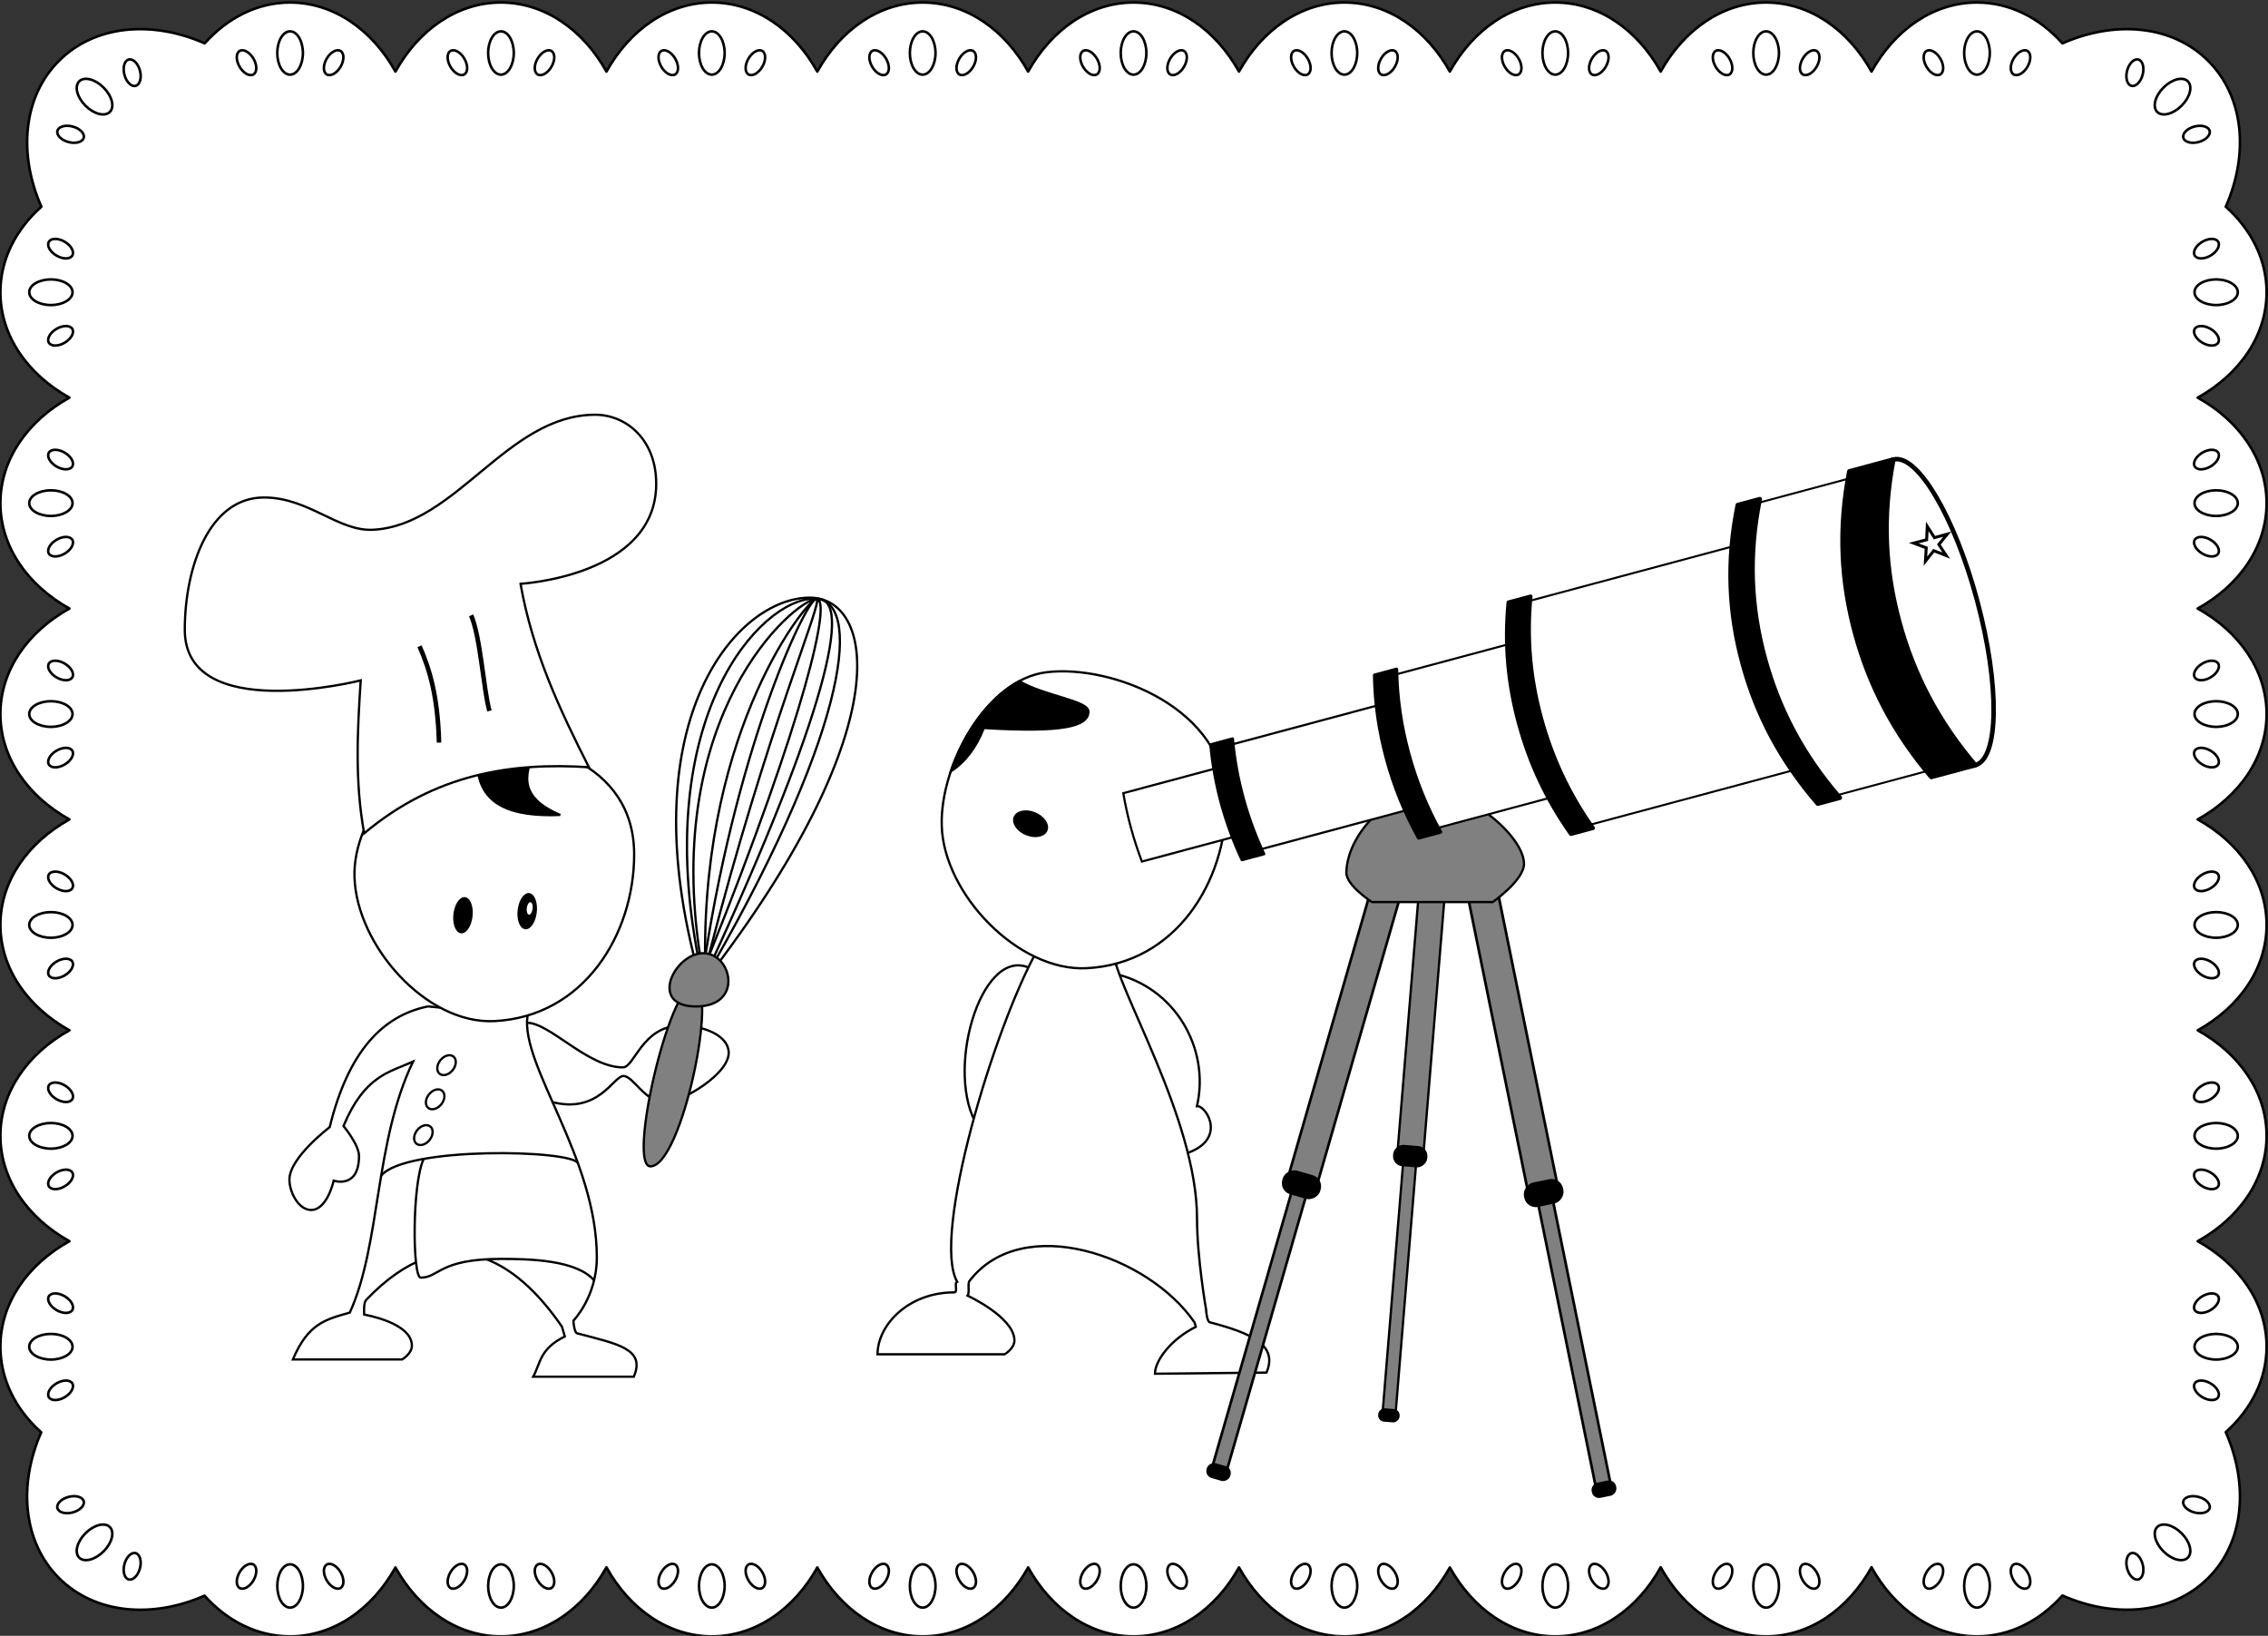 <?xml version="1.0" encoding="UTF-8" standalone="no"?>
<!-- Created with Inkscape (http://www.inkscape.org/) -->

<svg
   xmlns:dc="http://purl.org/dc/elements/1.1/"
   xmlns:cc="http://creativecommons.org/ns#"
   xmlns:rdf="http://www.w3.org/1999/02/22-rdf-syntax-ns#"
   xmlns:svg="http://www.w3.org/2000/svg"
   xmlns="http://www.w3.org/2000/svg"
   xmlns:xlink="http://www.w3.org/1999/xlink"
   xmlns:sodipodi="http://sodipodi.sourceforge.net/DTD/sodipodi-0.dtd"
   xmlns:inkscape="http://www.inkscape.org/namespaces/inkscape"
   width="498.15"
   height="359.229"
   id="svg2"
   version="1.1"
   inkscape:version="0.48.4 r9939"
   sodipodi:docname="couverture.svg">
  <rect width="100%" height="100%" fill="#333333" stroke="none"/>
  <defs
     id="defs4" />
  <sodipodi:namedview
     id="base"
     pagecolor="#ffffff"
     bordercolor="#666666"
     borderopacity="1.0"
     inkscape:pageopacity="0.0"
     inkscape:pageshadow="2"
     inkscape:zoom="0.9899495"
     inkscape:cx="189.54717"
     inkscape:cy="49.145676"
     inkscape:document-units="px"
     inkscape:current-layer="layer1"
     showgrid="false"
     inkscape:window-width="1615"
     inkscape:window-height="1026"
     inkscape:window-x="65"
     inkscape:window-y="24"
     inkscape:window-maximized="1"
     inkscape:object-paths="true"
     inkscape:object-nodes="true"
     inkscape:snap-global="true"
     inkscape:snap-midpoints="true"
     inkscape:snap-smooth-nodes="true"
     fit-margin-top="0"
     fit-margin-left="0"
     fit-margin-right="0"
     fit-margin-bottom="0" />
  <g
     inkscape:label="Calque 1"
     inkscape:groupmode="layer"
     id="layer1"
     transform="translate(-74.819,-156.698)">
    <g
       id="g16290"
       transform="matrix(1.121,0,0,1.121,654.67,-649.903)">
      <path
         id="rect15495"
         d="m -460.438,720.031 c -6.427,0 -12.272,3.039 -16.719,8 -10.312,-4.551 -21.518,-3.607 -28.562,3.438 -7.045,7.045 -7.988,18.251 -3.438,28.562 -4.981,4.45 -8.031,10.309 -8.031,16.75 0,8.558 5.363,16.112 13.531,20.656 -8.174,4.543 -13.531,12.095 -13.531,20.656 0,8.558 5.363,16.112 13.531,20.656 -8.174,4.543 -13.531,12.095 -13.531,20.656 0,8.558 5.363,16.112 13.531,20.656 -8.174,4.543 -13.531,12.095 -13.531,20.656 0,8.558 5.363,16.112 13.531,20.656 -8.174,4.543 -13.531,12.095 -13.531,20.656 0,8.558 5.363,16.112 13.531,20.656 -8.174,4.543 -13.531,12.095 -13.531,20.656 0,6.435 3.028,12.333 8,16.781 -4.534,10.303 -3.569,21.494 3.469,28.531 7.036,7.037 18.23,8.001 28.531,3.469 4.448,4.969 10.318,7.969 16.75,7.969 8.552,0 16.111,-5.341 20.656,-13.5 4.544,8.164 12.101,13.5 20.656,13.5 8.565,0 16.145,-5.352 20.688,-13.531 4.543,8.172 12.096,13.531 20.656,13.531 8.555,0 16.112,-5.336 20.656,-13.5 4.545,8.159 12.104,13.5 20.656,13.5 8.555,0 16.112,-5.336 20.656,-13.5 4.545,8.159 12.104,13.5 20.656,13.5 8.555,0 16.112,-5.336 20.656,-13.5 4.545,8.159 12.104,13.5 20.656,13.5 8.555,0 16.112,-5.336 20.656,-13.5 4.545,8.159 12.104,13.5 20.656,13.5 8.563,0 16.113,-5.354 20.656,-13.531 4.543,8.177 12.093,13.531 20.656,13.531 8.563,0 16.113,-5.354 20.656,-13.531 4.543,8.177 12.093,13.531 20.656,13.531 6.44,0 12.3,-3.021 16.75,-8 10.31,4.547 21.519,3.606 28.562,-3.438 7.043,-7.043 7.985,-18.253 3.438,-28.562 4.963,-4.447 8,-10.322 8,-16.75 0,-8.555 -5.336,-16.112 -13.5,-20.656 8.159,-4.545 13.5,-12.104 13.5,-20.656 0,-8.555 -5.336,-16.112 -13.5,-20.656 8.159,-4.545 13.5,-12.104 13.5,-20.656 0,-8.555 -5.336,-16.112 -13.5,-20.656 8.159,-4.545 13.5,-12.104 13.5,-20.656 0,-8.555 -5.336,-16.112 -13.5,-20.656 8.159,-4.545 13.5,-12.104 13.5,-20.656 0,-8.555 -5.336,-16.112 -13.5,-20.656 8.159,-4.545 13.5,-12.104 13.5,-20.656 0,-6.433 -3.03,-12.302 -8,-16.75 4.545,-10.308 3.605,-21.52 -3.438,-28.562 -7.043,-7.043 -18.253,-7.985 -28.562,-3.438 -4.448,-4.97 -10.317,-8 -16.75,-8 -8.561,0 -16.113,5.358 -20.656,13.531 -4.543,-8.174 -12.095,-13.531 -20.656,-13.531 -8.561,0 -16.113,5.358 -20.656,13.531 -4.543,-8.174 -12.095,-13.531 -20.656,-13.531 -8.558,0 -16.112,5.363 -20.656,13.531 -4.543,-8.174 -12.095,-13.531 -20.656,-13.531 -8.558,0 -16.112,5.363 -20.656,13.531 -4.543,-8.174 -12.095,-13.531 -20.656,-13.531 -8.558,0 -16.112,5.363 -20.656,13.531 -4.543,-8.174 -12.095,-13.531 -20.656,-13.531 -8.558,0 -16.112,5.363 -20.656,13.531 -4.543,-8.174 -12.095,-13.531 -20.656,-13.531 -8.558,0 -16.112,5.363 -20.656,13.531 -4.543,-8.176 -12.125,-13.531 -20.688,-13.531 -8.561,0 -16.113,5.358 -20.656,13.531 -4.544,-8.168 -12.099,-13.531 -20.656,-13.531 z"
         style="fill:#ffffff;stroke:#000000;stroke-width:0.5;stroke-linejoin:round;stroke-miterlimit:4;stroke-dasharray:none"
         inkscape:connector-curvature="0" />
      <path
         d="m -93.364,1023.452 c -1.656,-1.656 -2.203,-3.794 -1.222,-4.775 0.981,-0.981 3.119,-0.434 4.775,1.222 1.656,1.656 2.203,3.794 1.222,4.776 -0.981,0.981 -3.119,0.434 -4.775,-1.222 z m -7.121,3.326 c -0.378,-1.422 -0.003,-2.759 0.836,-2.986 0.839,-0.227 1.826,0.742 2.204,2.164 0.378,1.422 0.003,2.759 -0.836,2.986 -0.839,0.227 -1.826,-0.742 -2.204,-2.164 z m 14,-14 c -1.422,-0.378 -2.759,0 -2.986,0.836 -0.227,0.84 0.742,1.826 2.164,2.204 1.422,0.378 2.759,0 2.986,-0.836 0.227,-0.84 -0.742,-1.826 -2.164,-2.204 z m -414.034,7.121 c 1.656,-1.656 3.794,-2.203 4.775,-1.222 0.981,0.981 0.434,3.119 -1.222,4.776 -1.656,1.656 -3.794,2.203 -4.776,1.222 -0.981,-0.981 -0.434,-3.119 1.222,-4.776 z m -3.326,-7.121 c 1.422,-0.378 2.759,0 2.986,0.836 0.227,0.84 -0.742,1.826 -2.164,2.204 -1.422,0.378 -2.759,0 -2.986,-0.836 -0.227,-0.84 0.742,-1.826 2.164,-2.204 z m 14,14 c 0.378,-1.422 0.003,-2.759 -0.836,-2.986 -0.84,-0.227 -1.826,0.742 -2.204,2.164 -0.378,1.422 -0.003,2.759 0.836,2.986 0.84,0.227 1.826,-0.742 2.204,-2.164 z m -17.445,-45.932 c 2.342,0 4.241,1.125 4.241,2.513 -10e-6,1.388 -1.899,2.513 -4.241,2.513 -2.342,-10e-6 -4.241,-1.125 -4.241,-2.513 0,-1.388 1.899,-2.513 4.241,-2.513 z m 2.683,-7.387 c 1.273,0.739 1.953,1.949 1.52,2.703 -0.433,0.754 -1.816,0.767 -3.089,0.028 -1.273,-0.739 -1.953,-1.949 -1.52,-2.703 0.433,-0.754 1.816,-0.767 3.089,-0.028 z m 0,19.799 c 1.273,-0.739 1.953,-1.949 1.52,-2.703 -0.433,-0.754 -1.816,-0.767 -3.089,-0.028 -1.273,0.739 -1.953,1.949 -1.52,2.703 0.433,0.754 1.816,0.767 3.089,0.028 z m -2.683,-53.727 c 2.342,0 4.241,1.125 4.241,2.513 -10e-6,1.388 -1.899,2.513 -4.241,2.513 -2.342,-10e-6 -4.241,-1.125 -4.241,-2.513 0,-1.388 1.899,-2.513 4.241,-2.513 z m 2.683,-7.387 c 1.273,0.739 1.953,1.949 1.52,2.703 -0.433,0.754 -1.816,0.767 -3.089,0.028 -1.273,-0.739 -1.953,-1.949 -1.52,-2.703 0.433,-0.754 1.816,-0.767 3.089,-0.028 z m 0,19.799 c 1.273,-0.739 1.953,-1.949 1.52,-2.703 -0.433,-0.754 -1.816,-0.767 -3.089,-0.028 -1.273,0.739 -1.953,1.949 -1.52,2.703 0.433,0.754 1.816,0.767 3.089,0.028 z m -2.683,-53.727 c 2.342,0 4.241,1.125 4.241,2.513 -10e-6,1.388 -1.899,2.513 -4.241,2.513 -2.342,-10e-6 -4.241,-1.125 -4.241,-2.513 0,-1.388 1.899,-2.513 4.241,-2.513 z m 2.683,-7.387 c 1.273,0.739 1.953,1.949 1.52,2.703 -0.433,0.754 -1.816,0.767 -3.089,0.028 -1.273,-0.739 -1.953,-1.949 -1.52,-2.703 0.433,-0.754 1.816,-0.767 3.089,-0.028 z m 0,19.799 c 1.273,-0.739 1.953,-1.949 1.52,-2.703 -0.433,-0.754 -1.816,-0.767 -3.089,-0.028 -1.273,0.739 -1.953,1.949 -1.52,2.703 0.433,0.754 1.816,0.767 3.089,0.028 z m -2.683,-53.727 c 2.342,0 4.241,1.125 4.241,2.513 -10e-6,1.388 -1.899,2.513 -4.241,2.513 -2.342,-1e-5 -4.241,-1.125 -4.241,-2.513 0,-1.388 1.899,-2.513 4.241,-2.513 z m 2.683,-7.387 c 1.273,0.739 1.953,1.949 1.52,2.703 -0.433,0.754 -1.816,0.767 -3.089,0.028 -1.273,-0.739 -1.953,-1.949 -1.52,-2.703 0.433,-0.754 1.816,-0.767 3.089,-0.028 z m 0,19.799 c 1.273,-0.739 1.953,-1.949 1.52,-2.703 -0.433,-0.754 -1.816,-0.767 -3.089,-0.028 -1.273,0.739 -1.953,1.949 -1.52,2.703 0.433,0.754 1.816,0.767 3.089,0.028 z m -2.683,-53.727 c 2.342,0 4.241,1.125 4.241,2.513 -10e-6,1.388 -1.899,2.513 -4.241,2.513 -2.342,-10e-6 -4.241,-1.125 -4.241,-2.513 0,-1.388 1.899,-2.513 4.241,-2.513 z m 2.683,-7.387 c 1.273,0.739 1.953,1.949 1.52,2.703 -0.433,0.754 -1.816,0.767 -3.089,0.028 -1.273,-0.739 -1.953,-1.949 -1.52,-2.703 0.433,-0.754 1.816,-0.767 3.089,-0.028 z m 0,19.799 c 1.273,-0.739 1.953,-1.949 1.52,-2.703 -0.433,-0.754 -1.816,-0.767 -3.089,-0.028 -1.273,0.739 -1.953,1.949 -1.52,2.703 0.433,0.754 1.816,0.767 3.089,0.028 z m -2.683,-53.727 c 2.342,0 4.241,1.125 4.241,2.513 -10e-6,1.388 -1.899,2.513 -4.241,2.513 -2.342,-1e-5 -4.241,-1.125 -4.241,-2.513 0,-1.388 1.899,-2.513 4.241,-2.513 z m 2.683,-7.387 c 1.273,0.739 1.953,1.949 1.52,2.703 -0.433,0.754 -1.816,0.767 -3.089,0.028 -1.273,-0.739 -1.953,-1.949 -1.52,-2.703 0.433,-0.754 1.816,-0.767 3.089,-0.028 z m 0,19.799 c 1.273,-0.739 1.953,-1.949 1.52,-2.703 -0.433,-0.754 -1.816,-0.767 -3.089,-0.028 -1.273,0.739 -1.953,1.949 -1.52,2.703 0.433,0.754 1.816,0.767 3.089,0.028 z m 421.567,-7.387 c -2.342,0 -4.241,-1.125 -4.241,-2.513 1e-5,-1.388 1.899,-2.513 4.241,-2.513 2.342,10e-6 4.241,1.125 4.241,2.513 0,1.388 -1.899,2.513 -4.241,2.513 z m -2.683,7.387 c -1.273,-0.739 -1.953,-1.949 -1.52,-2.703 0.433,-0.754 1.816,-0.767 3.089,-0.028 1.273,0.739 1.953,1.949 1.52,2.703 -0.433,0.754 -1.816,0.767 -3.089,0.028 z m 0,-19.799 c -1.273,0.739 -1.953,1.949 -1.52,2.703 0.433,0.754 1.816,0.767 3.089,0.028 1.273,-0.739 1.953,-1.949 1.52,-2.703 -0.433,-0.754 -1.816,-0.767 -3.089,-0.028 z m -41.668,-36.965 c 0,2.342 -1.125,4.241 -2.513,4.241 -1.388,-10e-6 -2.513,-1.899 -2.513,-4.241 1e-5,-2.342 1.125,-4.241 2.513,-4.241 1.388,0 2.513,1.899 2.513,4.241 z m 7.387,2.683 c -0.739,1.273 -1.949,1.953 -2.703,1.52 -0.754,-0.433 -0.767,-1.816 -0.028,-3.089 0.739,-1.273 1.949,-1.953 2.703,-1.52 0.754,0.433 0.767,1.816 0.028,3.089 z m -19.799,0 c 0.739,1.273 1.949,1.953 2.703,1.52 0.754,-0.433 0.767,-1.816 0.028,-3.089 -0.739,-1.273 -1.949,-1.953 -2.703,-1.52 -0.754,0.433 -0.767,1.816 -0.028,3.089 z m 56.764,88.009 c -2.342,0 -4.241,-1.125 -4.241,-2.513 1e-5,-1.388 1.899,-2.513 4.241,-2.513 2.342,10e-6 4.241,1.125 4.241,2.513 0,1.388 -1.899,2.513 -4.241,2.513 z m -2.683,7.387 c -1.273,-0.739 -1.953,-1.949 -1.52,-2.703 0.433,-0.754 1.816,-0.767 3.089,-0.028 1.273,0.739 1.953,1.949 1.52,2.703 -0.433,0.754 -1.816,0.767 -3.089,0.028 z m 0,-19.799 c -1.273,0.739 -1.953,1.949 -1.52,2.703 0.433,0.754 1.816,0.767 3.089,0.028 1.273,-0.739 1.953,-1.949 1.52,-2.703 -0.433,-0.754 -1.816,-0.767 -3.089,-0.028 z m 2.683,53.727 c -2.342,0 -4.241,-1.125 -4.241,-2.513 1e-5,-1.388 1.899,-2.513 4.241,-2.513 2.342,1e-5 4.241,1.125 4.241,2.513 0,1.388 -1.899,2.513 -4.241,2.513 z m -2.683,7.387 c -1.273,-0.739 -1.953,-1.949 -1.52,-2.703 0.433,-0.754 1.816,-0.767 3.089,-0.028 1.273,0.739 1.953,1.949 1.52,2.703 -0.433,0.754 -1.816,0.767 -3.089,0.028 z m 0,-19.799 c -1.273,0.739 -1.953,1.949 -1.52,2.703 0.433,0.754 1.816,0.767 3.089,0.028 1.273,-0.739 1.953,-1.949 1.52,-2.703 -0.433,-0.754 -1.816,-0.767 -3.089,-0.028 z m 2.683,53.727 c -2.342,0 -4.241,-1.125 -4.241,-2.513 1e-5,-1.388 1.899,-2.513 4.241,-2.513 2.342,1e-5 4.241,1.125 4.241,2.513 0,1.388 -1.899,2.513 -4.241,2.513 z m -2.683,7.387 c -1.273,-0.739 -1.953,-1.949 -1.52,-2.703 0.433,-0.754 1.816,-0.767 3.089,-0.028 1.273,0.739 1.953,1.949 1.52,2.703 -0.433,0.754 -1.816,0.767 -3.089,0.028 z m 0,-19.799 c -1.273,0.739 -1.953,1.949 -1.52,2.703 0.433,0.754 1.816,0.767 3.089,0.028 1.273,-0.739 1.953,-1.949 1.52,-2.703 -0.433,-0.754 -1.816,-0.767 -3.089,-0.028 z m 2.683,53.727 c -2.342,0 -4.241,-1.125 -4.241,-2.513 1e-5,-1.388 1.899,-2.513 4.241,-2.513 2.342,1e-5 4.241,1.125 4.241,2.513 0,1.388 -1.899,2.513 -4.241,2.513 z m -2.683,7.387 c -1.273,-0.739 -1.953,-1.949 -1.52,-2.703 0.433,-0.754 1.816,-0.767 3.089,-0.028 1.273,0.739 1.953,1.949 1.52,2.703 -0.433,0.754 -1.816,0.767 -3.089,0.028 z m 0,-19.799 c -1.273,0.739 -1.953,1.949 -1.52,2.703 0.433,0.754 1.816,0.767 3.089,0.028 1.273,-0.739 1.953,-1.949 1.52,-2.703 -0.433,-0.754 -1.816,-0.767 -3.089,-0.028 z m 2.683,53.727 c -2.342,0 -4.241,-1.125 -4.241,-2.513 1e-5,-1.388 1.899,-2.513 4.241,-2.513 2.342,10e-6 4.241,1.125 4.241,2.513 0,1.388 -1.899,2.513 -4.241,2.513 z m -2.683,7.387 c -1.273,-0.739 -1.953,-1.949 -1.52,-2.703 0.433,-0.754 1.816,-0.767 3.089,-0.028 1.273,0.739 1.953,1.949 1.52,2.703 -0.433,0.754 -1.816,0.767 -3.089,0.028 z m 0,-19.799 c -1.273,0.739 -1.953,1.949 -1.52,2.703 0.433,0.754 1.816,0.767 3.089,0.028 1.273,-0.739 1.953,-1.949 1.52,-2.703 -0.433,-0.754 -1.816,-0.767 -3.089,-0.028 z m -46.693,56.764 c 0,-2.342 1.125,-4.241 2.513,-4.241 1.388,0 2.513,1.899 2.513,4.241 -1e-5,2.342 -1.125,4.241 -2.513,4.241 -1.388,0 -2.513,-1.899 -2.513,-4.241 z m -7.387,-2.683 c 0.739,-1.273 1.949,-1.954 2.703,-1.52 0.754,0.433 0.767,1.816 0.028,3.089 -0.739,1.273 -1.949,1.953 -2.703,1.52 -0.754,-0.433 -0.767,-1.816 -0.028,-3.089 z m 19.799,0 c -0.739,-1.273 -1.949,-1.954 -2.703,-1.52 -0.754,0.433 -0.767,1.816 -0.028,3.089 0.739,1.273 1.949,1.953 2.703,1.52 0.754,-0.433 0.767,-1.816 0.028,-3.089 z m -53.727,2.683 c 0,-2.342 1.125,-4.241 2.513,-4.241 1.388,0 2.513,1.899 2.513,4.241 -1e-5,2.342 -1.125,4.241 -2.513,4.241 -1.388,0 -2.513,-1.899 -2.513,-4.241 z m -7.387,-2.683 c 0.739,-1.273 1.949,-1.954 2.703,-1.52 0.754,0.433 0.767,1.816 0.028,3.089 -0.739,1.273 -1.949,1.953 -2.703,1.52 -0.754,-0.433 -0.767,-1.816 -0.028,-3.089 z m 19.799,0 c -0.739,-1.273 -1.949,-1.954 -2.703,-1.52 -0.754,0.433 -0.767,1.816 -0.028,3.089 0.739,1.273 1.949,1.953 2.703,1.52 0.754,-0.433 0.767,-1.816 0.028,-3.089 z m -53.727,2.683 c 0,-2.342 1.125,-4.241 2.513,-4.241 1.388,0 2.513,1.899 2.513,4.241 -1e-5,2.342 -1.125,4.241 -2.513,4.241 -1.388,0 -2.513,-1.899 -2.513,-4.241 z m -7.387,-2.683 c 0.739,-1.273 1.949,-1.954 2.703,-1.52 0.754,0.433 0.767,1.816 0.028,3.089 -0.739,1.273 -1.949,1.953 -2.703,1.52 -0.754,-0.433 -0.767,-1.816 -0.028,-3.089 z m 19.799,0 c -0.739,-1.273 -1.949,-1.954 -2.703,-1.52 -0.754,0.433 -0.767,1.816 -0.028,3.089 0.739,1.273 1.949,1.953 2.703,1.52 0.754,-0.433 0.767,-1.816 0.028,-3.089 z m -53.727,2.683 c 0,-2.342 1.125,-4.241 2.513,-4.241 1.388,0 2.513,1.899 2.513,4.241 -1e-5,2.342 -1.125,4.241 -2.513,4.241 -1.388,0 -2.513,-1.899 -2.513,-4.241 z m -7.387,-2.683 c 0.739,-1.273 1.949,-1.954 2.703,-1.52 0.754,0.433 0.767,1.816 0.028,3.089 -0.739,1.273 -1.949,1.953 -2.703,1.52 -0.754,-0.433 -0.767,-1.816 -0.028,-3.089 z m 19.799,0 c -0.739,-1.273 -1.949,-1.954 -2.703,-1.52 -0.754,0.433 -0.767,1.816 -0.028,3.089 0.739,1.273 1.949,1.953 2.703,1.52 0.754,-0.433 0.767,-1.816 0.028,-3.089 z m -53.727,2.683 c 0,-2.342 1.125,-4.241 2.513,-4.241 1.388,0 2.513,1.899 2.513,4.241 -10e-6,2.342 -1.125,4.241 -2.513,4.241 -1.388,0 -2.513,-1.899 -2.513,-4.241 z m -7.387,-2.683 c 0.739,-1.273 1.949,-1.954 2.703,-1.52 0.754,0.433 0.767,1.816 0.028,3.089 -0.739,1.273 -1.949,1.953 -2.703,1.52 -0.754,-0.433 -0.767,-1.816 -0.028,-3.089 z m 19.799,0 c -0.739,-1.273 -1.949,-1.954 -2.703,-1.52 -0.754,0.433 -0.767,1.816 -0.028,3.089 0.739,1.273 1.949,1.953 2.703,1.52 0.754,-0.433 0.767,-1.816 0.028,-3.089 z m -53.727,2.683 c 0,-2.342 1.125,-4.241 2.513,-4.241 1.388,0 2.513,1.899 2.513,4.241 -10e-6,2.342 -1.125,4.241 -2.513,4.241 -1.388,0 -2.513,-1.899 -2.513,-4.241 z m -7.387,-2.683 c 0.739,-1.273 1.949,-1.954 2.703,-1.52 0.754,0.433 0.767,1.816 0.028,3.089 -0.739,1.273 -1.949,1.953 -2.703,1.52 -0.754,-0.433 -0.767,-1.816 -0.028,-3.089 z m 19.799,0 c -0.739,-1.273 -1.949,-1.954 -2.703,-1.52 -0.754,0.433 -0.767,1.816 -0.028,3.089 0.739,1.273 1.949,1.953 2.703,1.52 0.754,-0.433 0.767,-1.816 0.028,-3.089 z m -53.727,2.683 c 0,-2.342 1.125,-4.241 2.513,-4.241 1.388,0 2.513,1.899 2.513,4.241 -10e-6,2.342 -1.125,4.241 -2.513,4.241 -1.388,0 -2.513,-1.899 -2.513,-4.241 z m -7.387,-2.683 c 0.739,-1.273 1.949,-1.954 2.703,-1.52 0.754,0.433 0.767,1.816 0.028,3.089 -0.739,1.273 -1.949,1.953 -2.703,1.52 -0.754,-0.433 -0.767,-1.816 -0.028,-3.089 z m 19.799,0 c -0.739,-1.273 -1.949,-1.954 -2.703,-1.52 -0.754,0.433 -0.767,1.816 -0.028,3.089 0.739,1.273 1.949,1.953 2.703,1.52 0.754,-0.433 0.767,-1.816 0.028,-3.089 z m -53.727,2.683 c 0,-2.342 1.125,-4.241 2.513,-4.241 1.388,0 2.513,1.899 2.513,4.241 -1e-5,2.342 -1.125,4.241 -2.513,4.241 -1.388,0 -2.513,-1.899 -2.513,-4.241 z m -7.387,-2.683 c 0.739,-1.273 1.949,-1.954 2.703,-1.52 0.754,0.433 0.767,1.816 0.028,3.089 -0.739,1.273 -1.949,1.953 -2.703,1.52 -0.754,-0.433 -0.767,-1.816 -0.028,-3.089 z m 19.799,0 c -0.739,-1.273 -1.949,-1.954 -2.703,-1.52 -0.754,0.433 -0.767,1.816 -0.028,3.089 0.739,1.273 1.949,1.953 2.703,1.52 0.754,-0.433 0.767,-1.816 0.028,-3.089 z m -53.727,2.683 c 0,-2.342 1.125,-4.241 2.513,-4.241 1.388,0 2.513,1.899 2.513,4.241 -1e-5,2.342 -1.125,4.241 -2.513,4.241 -1.388,0 -2.513,-1.899 -2.513,-4.241 z m -7.387,-2.683 c 0.739,-1.273 1.949,-1.954 2.703,-1.52 0.754,0.433 0.767,1.816 0.028,3.089 -0.739,1.273 -1.949,1.953 -2.703,1.52 -0.754,-0.433 -0.767,-1.816 -0.028,-3.089 z m 19.799,0 c -0.739,-1.273 -1.949,-1.954 -2.703,-1.52 -0.754,0.433 -0.767,1.816 -0.028,3.089 0.739,1.273 1.949,1.953 2.703,1.52 0.754,-0.433 0.767,-1.816 0.028,-3.089 z m 33.928,-297.621 c 0,2.342 -1.125,4.241 -2.513,4.241 -1.388,-10e-6 -2.513,-1.899 -2.513,-4.241 1e-5,-2.342 1.125,-4.241 2.513,-4.241 1.388,0 2.513,1.899 2.513,4.241 z m 7.387,2.683 c -0.739,1.273 -1.949,1.953 -2.703,1.52 -0.754,-0.433 -0.767,-1.816 -0.028,-3.089 0.739,-1.273 1.949,-1.953 2.703,-1.52 0.754,0.433 0.767,1.816 0.028,3.089 z m -19.799,0 c 0.739,1.273 1.949,1.953 2.703,1.52 0.754,-0.433 0.767,-1.816 0.028,-3.089 -0.739,-1.273 -1.949,-1.953 -2.703,-1.52 -0.754,0.433 -0.767,1.816 -0.028,3.089 z m 53.727,-2.683 c 0,2.342 -1.125,4.241 -2.513,4.241 -1.388,-10e-6 -2.513,-1.899 -2.513,-4.241 1e-5,-2.342 1.125,-4.241 2.513,-4.241 1.388,0 2.513,1.899 2.513,4.241 z m 7.387,2.683 c -0.739,1.273 -1.949,1.953 -2.703,1.52 -0.754,-0.433 -0.767,-1.816 -0.028,-3.089 0.739,-1.273 1.949,-1.953 2.703,-1.52 0.754,0.433 0.767,1.816 0.028,3.089 z m -19.799,0 c 0.739,1.273 1.949,1.953 2.703,1.52 0.754,-0.433 0.767,-1.816 0.028,-3.089 -0.739,-1.273 -1.949,-1.953 -2.703,-1.52 -0.754,0.433 -0.767,1.816 -0.028,3.089 z m 53.727,-2.683 c 0,2.342 -1.125,4.241 -2.513,4.241 -1.388,-10e-6 -2.513,-1.899 -2.513,-4.241 10e-6,-2.342 1.125,-4.241 2.513,-4.241 1.388,0 2.513,1.899 2.513,4.241 z m 7.387,2.683 c -0.739,1.273 -1.949,1.953 -2.703,1.52 -0.754,-0.433 -0.767,-1.816 -0.028,-3.089 0.739,-1.273 1.949,-1.953 2.703,-1.52 0.754,0.433 0.767,1.816 0.028,3.089 z m -19.799,0 c 0.739,1.273 1.949,1.953 2.703,1.52 0.754,-0.433 0.767,-1.816 0.028,-3.089 -0.739,-1.273 -1.949,-1.953 -2.703,-1.52 -0.754,0.433 -0.767,1.816 -0.028,3.089 z m 53.727,-2.683 c 0,2.342 -1.125,4.241 -2.513,4.241 -1.388,-10e-6 -2.513,-1.899 -2.513,-4.241 10e-6,-2.342 1.125,-4.241 2.513,-4.241 1.388,0 2.513,1.899 2.513,4.241 z m 7.387,2.683 c -0.739,1.273 -1.949,1.953 -2.703,1.52 -0.754,-0.433 -0.767,-1.816 -0.028,-3.089 0.739,-1.273 1.949,-1.953 2.703,-1.52 0.754,0.433 0.767,1.816 0.028,3.089 z m -19.799,0 c 0.739,1.273 1.949,1.953 2.703,1.52 0.754,-0.433 0.767,-1.816 0.028,-3.089 -0.739,-1.273 -1.949,-1.953 -2.703,-1.52 -0.754,0.433 -0.767,1.816 -0.028,3.089 z m 53.727,-2.683 c 0,2.342 -1.125,4.241 -2.513,4.241 -1.388,-10e-6 -2.513,-1.899 -2.513,-4.241 10e-6,-2.342 1.125,-4.241 2.513,-4.241 1.388,0 2.513,1.899 2.513,4.241 z m 7.387,2.683 c -0.739,1.273 -1.949,1.953 -2.703,1.52 -0.754,-0.433 -0.767,-1.816 -0.028,-3.089 0.739,-1.273 1.949,-1.953 2.703,-1.52 0.754,0.433 0.767,1.816 0.028,3.089 z m -19.799,0 c 0.739,1.273 1.949,1.953 2.703,1.52 0.754,-0.433 0.767,-1.816 0.028,-3.089 -0.739,-1.273 -1.949,-1.953 -2.703,-1.52 -0.754,0.433 -0.767,1.816 -0.028,3.089 z m 53.727,-2.683 c 0,2.342 -1.125,4.241 -2.513,4.241 -1.388,-10e-6 -2.513,-1.899 -2.513,-4.241 1e-5,-2.342 1.125,-4.241 2.513,-4.241 1.388,0 2.513,1.899 2.513,4.241 z m 7.387,2.683 c -0.739,1.273 -1.949,1.953 -2.703,1.52 -0.754,-0.433 -0.767,-1.816 -0.028,-3.089 0.739,-1.273 1.949,-1.953 2.703,-1.52 0.754,0.433 0.767,1.816 0.028,3.089 z m -19.799,0 c 0.739,1.273 1.949,1.953 2.703,1.52 0.754,-0.433 0.767,-1.816 0.028,-3.089 -0.739,-1.273 -1.949,-1.953 -2.703,-1.52 -0.754,0.433 -0.767,1.816 -0.028,3.089 z m 53.727,-2.683 c 0,2.342 -1.125,4.241 -2.513,4.241 -1.388,-10e-6 -2.513,-1.899 -2.513,-4.241 1e-5,-2.342 1.125,-4.241 2.513,-4.241 1.388,0 2.513,1.899 2.513,4.241 z m 7.387,2.683 c -0.739,1.273 -1.949,1.953 -2.703,1.52 -0.754,-0.433 -0.767,-1.816 -0.028,-3.089 0.739,-1.273 1.949,-1.953 2.703,-1.52 0.754,0.433 0.767,1.816 0.028,3.089 z m -19.799,0 c 0.739,1.273 1.949,1.953 2.703,1.52 0.754,-0.433 0.767,-1.816 0.028,-3.089 -0.739,-1.273 -1.949,-1.953 -2.703,-1.52 -0.754,0.433 -0.767,1.816 -0.028,3.089 z m -276.795,-2.683 c 0,2.342 -1.125,4.241 -2.513,4.241 -1.388,-10e-6 -2.513,-1.899 -2.513,-4.241 1e-5,-2.342 1.125,-4.241 2.513,-4.241 1.388,0 2.513,1.899 2.513,4.241 z m 7.387,2.683 c -0.739,1.273 -1.949,1.953 -2.703,1.52 -0.754,-0.433 -0.767,-1.816 -0.028,-3.089 0.739,-1.273 1.949,-1.953 2.703,-1.52 0.754,0.433 0.767,1.816 0.028,3.089 z m -19.799,0 c 0.739,1.273 1.949,1.953 2.703,1.52 0.754,-0.433 0.767,-1.816 0.028,-3.089 -0.739,-1.273 -1.949,-1.953 -2.703,-1.52 -0.754,0.433 -0.767,1.816 -0.028,3.089 z m 380.515,7.641 c -1.656,1.656 -3.794,2.203 -4.775,1.222 -0.981,-0.981 -0.434,-3.119 1.222,-4.775 1.656,-1.656 3.794,-2.203 4.776,-1.222 0.981,0.981 0.434,3.119 -1.222,4.775 z m 3.326,7.121 c -1.422,0.378 -2.759,0.003 -2.986,-0.836 -0.227,-0.839 0.742,-1.826 2.164,-2.204 1.422,-0.378 2.759,-0.003 2.986,0.836 0.227,0.839 -0.742,1.826 -2.164,2.204 z m -14,-14 c -0.378,1.422 -0.003,2.759 0.836,2.986 0.84,0.227 1.826,-0.742 2.204,-2.164 0.378,-1.422 0.003,-2.759 -0.836,-2.986 -0.84,-0.227 -1.826,0.742 -2.204,2.164 z m -396.481,3.326 c 1.656,1.656 2.203,3.794 1.222,4.775 -0.981,0.981 -3.119,0.434 -4.775,-1.222 -1.656,-1.656 -2.203,-3.794 -1.222,-4.776 0.981,-0.981 3.119,-0.434 4.775,1.222 z m 7.121,-3.326 c 0.378,1.422 0.003,2.759 -0.836,2.986 -0.839,0.227 -1.826,-0.742 -2.204,-2.164 -0.378,-1.422 -0.003,-2.759 0.836,-2.986 0.839,-0.227 1.826,0.742 2.204,2.164 z m -14,14 c 1.422,0.378 2.759,0.003 2.986,-0.836 0.227,-0.84 -0.742,-1.826 -2.164,-2.204 -1.422,-0.378 -2.759,-0.003 -2.986,0.836 -0.227,0.84 0.742,1.826 2.164,2.204 z"
         style="fill:#ffffff;fill-rule:evenodd;stroke:#000000;stroke-width:0.5;stroke-miterlimit:4;stroke-dasharray:none"
         id="path15760"
         inkscape:connector-curvature="0" />
    </g>
    <rect
       style="fill:#000000;stroke:#ff0000;stroke-width:0.5;stroke-linejoin:round;stroke-miterlimit:4;stroke-dasharray:none"
       id="rect15432"
       width="602.143"
       height="415.714"
       x="-795"
       y="155.934" />
    <path
       sodipodi:nodetypes="cccc"
       inkscape:connector-curvature="0"
       id="path14874"
       d="m 335.716,409.862 -16.473,-39.42 c 13.51,2.842 21.422,16.392 18.478,29.173 1.936,-0.247 6.688,7.13 -2.005,10.247 z"
       style="fill:none;stroke:#000000;stroke-width:0.5;stroke-linecap:butt;stroke-linejoin:miter;stroke-miterlimit:4;stroke-opacity:1;stroke-dasharray:none" />
    <path
       style="fill:none;stroke:#000000;stroke-width:0.5;stroke-linecap:butt;stroke-linejoin:miter;stroke-miterlimit:4;stroke-opacity:1;stroke-dasharray:none"
       d="m 289.643,404.148 14.018,-27.589 -3.08,-7.455 c -10.537,-4.128 -18.404,23.458 -10.937,35.045 z"
       id="path14872"
       inkscape:connector-curvature="0"
       sodipodi:nodetypes="cccc" />
    <path
       style="fill:none;stroke:#000000;stroke-width:0.5;stroke-linecap:butt;stroke-linejoin:miter;stroke-miterlimit:4;stroke-opacity:1;stroke-dasharray:none"
       d="m 227.663,368.363 c -14.043,-53.977 9.119,-80.421 24.997,-80.421 13.948,0 19.77,27.549 -20.83,81.305 z"
       id="path3817"
       inkscape:connector-curvature="0"
       sodipodi:nodetypes="cscc" />
    <path
       sodipodi:nodetypes="cscc"
       inkscape:connector-curvature="0"
       id="path3819"
       d="m 228.301,367.65 c -10.502,-53.353 13.512,-79.492 25.385,-79.492 10.431,0 8.092,27.231 -22.269,80.365 z"
       style="fill:none;stroke:#000000;stroke-width:0.5;stroke-linecap:butt;stroke-linejoin:miter;stroke-miterlimit:4;stroke-opacity:1;stroke-dasharray:none" />
    <path
       style="fill:none;stroke:#000000;stroke-width:0.5;stroke-linecap:butt;stroke-linejoin:miter;stroke-miterlimit:4;stroke-opacity:1;stroke-dasharray:none"
       d="m 228.66,366.977 c -8.463,-53.382 20.485,-78.399 25.507,-78.777 8.382,-0.632 1.47,26.488 -22.996,79.652 z"
       id="path3821"
       inkscape:connector-curvature="0"
       sodipodi:nodetypes="cscc" />
    <path
       sodipodi:nodetypes="cscc"
       inkscape:connector-curvature="0"
       id="path3823"
       d="m 229.686,366.977 c -0.427,-50.792 22.583,-78.777 24.48,-78.777 3.389,0 -2.37,25.417 -23.799,78.848 z"
       style="fill:none;stroke:#000000;stroke-width:0.5;stroke-linecap:butt;stroke-linejoin:miter;stroke-miterlimit:4;stroke-opacity:1;stroke-dasharray:none" />
    <path
       style="fill:none;stroke:#000000;stroke-width:0.5;stroke-linecap:butt;stroke-linejoin:miter;stroke-miterlimit:4;stroke-opacity:1;stroke-dasharray:none"
       d="m 229.686,366.977 c 7.609,-48.828 22.647,-79.269 24.48,-78.777 1.571,0.421 -10.495,27.113 -23.799,78.848 z"
       id="path3825"
       inkscape:connector-curvature="0"
       sodipodi:nodetypes="cscc" />
    <path
       style="fill:#ffffff;stroke:#000000;stroke-width:0.5;stroke-linecap:butt;stroke-linejoin:miter;stroke-miterlimit:4;stroke-opacity:1;stroke-dasharray:none"
       d="m 190.509,381.297 c 5.06,-0.068 13.373,9.794 21.118,9.794 2.536,0 4.161,-8.762 12.254,-9.156 4.105,-0.2 10.557,1.533 10.979,5.621 0.504,4.885 -10.492,11.247 -13.873,11.247 -4.518,0 -7.038,-5.817 -9.234,-5.817 -2.201,0 -5.441,8.453 -15.784,5.682 -6.34,-1.699 -12.024,-17.282 -5.46,-17.37 z"
       id="path3043"
       inkscape:connector-curvature="0"
       sodipodi:nodetypes="ssssssss" />
    <path
       style="fill:#ffffff;stroke:#000000;stroke-width:0.5;stroke-linecap:butt;stroke-linejoin:miter;stroke-miterlimit:4;stroke-opacity:1;stroke-dasharray:none"
       d="m 168.822,377.707 c -9.844,1.988 -17.465,9.73 -21.592,26.517 0,0 -8.694,6.567 -8.839,11.364 -0.083,2.754 1.918,6.73 4.672,6.819 3.614,0.116 5.051,-6.44 5.051,-6.44 0,0 5.556,1.927 5.556,-5.43 0,-2.466 -3.409,-6.566 -3.409,-6.566 4.624,-11.045 10.011,-11.785 15.279,-14.142 -8.502,17.636 -7.064,40.152 -13.89,55.116 -5.342,1.505 -9.172,2.409 -12.501,10.291 l 23.991,0 c 0,0 2.147,-1.257 2.147,-3.03 0,-5.09 -10.48,-6.819 -10.48,-6.819 -0.032,-0.822 -0.124,-2.642 0.449,-3.242 17.807,-18.635 32.88,-8.875 42.988,5.893 l 0.631,2.147 c -5.565,2.766 -5.308,5.855 -6.945,8.839 l 22.097,0 c 2.615,-6.092 -3.453,-7.169 -12.463,-9.532 -0.468,-0.123 -0.765,-1.761 -0.802,-2.771 0,0 5.147,-5.259 5.146,-13.897 -0.001,-21.909 -16.711,-41.981 -15.242,-52.971 z"
       id="path3095"
       inkscape:connector-curvature="0"
       sodipodi:nodetypes="ccsscscccccscsccccscscc" />
    <path
       style="fill:#ffffff;stroke:#000000;stroke-width:0.5;stroke-linecap:butt;stroke-linejoin:miter;stroke-miterlimit:4;stroke-opacity:1;stroke-dasharray:none"
       d="m 152.679,349.326 c 0.463,14.978 15.748,32.345 30.714,31.607 19.668,-0.97 30.714,-19.043 30.714,-36.607 0,-20.421 -21.648,-26.204 -36.071,-24.464 -13.222,1.594 -25.769,16.153 -25.357,29.464 z"
       id="path3091"
       inkscape:connector-curvature="0"
       sodipodi:nodetypes="sssss" />
    <path
       style="fill:#000000;stroke:#000000;stroke-width:0.5;stroke-linecap:butt;stroke-linejoin:miter;stroke-miterlimit:4;stroke-opacity:1;stroke-dasharray:none"
       d="m 179.681,324.547 c 0.304,9.059 7.676,11.544 18.183,11.112 -10.215,-4.325 -7.265,-9.956 -5.233,-15.183 z"
       id="path3093"
       inkscape:connector-curvature="0"
       sodipodi:nodetypes="cccc" />
    <path
       style="fill:#ffffff;stroke:#000000;stroke-width:0.5;stroke-linecap:butt;stroke-linejoin:miter;stroke-miterlimit:4;stroke-opacity:1;stroke-dasharray:none"
       d="m 189.151,284.899 c 0,0 29.799,-1.663 29.799,-21.971 0,-9.775 -6.645,-15.152 -13.385,-15.152 -19.36,0 -30.47,24.233 -48.74,25.254 -7.742,0.433 -14.164,-7.084 -24.04,-7.084 -12.048,0 -17.377,15.338 -17.377,29.055 0,20.901 38.638,11.112 38.638,11.112 -0.712,11.035 -1.328,22.086 0.758,33.588 15.63,-13.111 32.321,-15.614 49.371,-14.521 -6.384,-12.567 -12.394,-25.368 -15.026,-40.28 z"
       id="path3070"
       inkscape:connector-curvature="0"
       sodipodi:nodetypes="cssssscccc" />
    <path
       style="fill:#808080;stroke:#000000;stroke-width:0.5;stroke-linecap:butt;stroke-linejoin:miter;stroke-miterlimit:4;stroke-opacity:1;stroke-dasharray:none"
       d="m 217.682,412.829 c -5.061,0 4.053,-39.821 9.554,-39.821 5.5,0 -2.624,39.821 -9.554,39.821 z"
       id="path3813"
       inkscape:connector-curvature="0"
       sodipodi:nodetypes="szs" />
    <path
       sodipodi:nodetypes="zzz"
       inkscape:connector-curvature="0"
       id="path3815"
       d="m 227.679,377.719 c -10.549,0 -4.697,-11.696 1.607,-11.696 6.304,0 8.942,11.696 -1.607,11.696 z"
       style="fill:#808080;stroke:#000000;stroke-width:0.5;stroke-linecap:butt;stroke-linejoin:miter;stroke-miterlimit:4;stroke-opacity:1;stroke-dasharray:none" />
    <path
       sodipodi:nodetypes="cssc"
       inkscape:connector-curvature="0"
       id="path3829"
       d="m 167.92,411.105 c -2.643,5.371 -2.516,26.159 -0.698,26.159 4.114,0 3.991,-4.111 17.64,-4.111 6.331,0 16.494,0.231 20.411,4.666"
       style="fill:#ffffff;stroke:#000000;stroke-width:0.5;stroke-linecap:butt;stroke-linejoin:miter;stroke-miterlimit:4;stroke-opacity:1;stroke-dasharray:none" />
    <path
       style="fill:none;stroke:#000000;stroke-width:0.5;stroke-linecap:butt;stroke-linejoin:miter;stroke-miterlimit:4;stroke-opacity:1;stroke-dasharray:none"
       d="m 201.763,412.162 c -1.125,-2.981 -38.107,-3.792 -43.227,2.736"
       id="path3827"
       inkscape:connector-curvature="0"
       sodipodi:nodetypes="cc" />
    <path
       transform="matrix(0.458,-0.574,0.574,0.458,-143.503,317.608)"
       d="m 173.661,406.425 c 0,1.307 -1.479,2.366 -3.304,2.366 -1.825,0 -3.304,-1.059 -3.304,-2.366 0,-1.307 1.479,-2.366 3.304,-2.366 1.825,0 3.304,1.059 3.304,2.366 z"
       sodipodi:ry="2.3660715"
       sodipodi:rx="3.3035715"
       sodipodi:cy="406.42468"
       sodipodi:cx="170.35715"
       id="path3833"
       style="fill:none;stroke:#000000;stroke-width:0.681;stroke-miterlimit:4;stroke-dasharray:none"
       sodipodi:type="arc" />
    <path
       transform="matrix(0.458,-0.574,0.574,0.458,-140.914,309.751)"
       d="m 173.661,406.425 c 0,1.307 -1.479,2.366 -3.304,2.366 -1.825,0 -3.304,-1.059 -3.304,-2.366 0,-1.307 1.479,-2.366 3.304,-2.366 1.825,0 3.304,1.059 3.304,2.366 z"
       sodipodi:ry="2.3660715"
       sodipodi:rx="3.3035715"
       sodipodi:cy="406.42468"
       sodipodi:cx="170.35715"
       id="path3835"
       style="fill:none;stroke:#000000;stroke-width:0.681;stroke-miterlimit:4;stroke-dasharray:none"
       sodipodi:type="arc" />
    <path
       sodipodi:type="arc"
       style="fill:none;stroke:#000000;stroke-width:0.681;stroke-miterlimit:4;stroke-dasharray:none"
       id="path3831"
       sodipodi:cx="170.35715"
       sodipodi:cy="406.42468"
       sodipodi:rx="3.3035715"
       sodipodi:ry="2.3660715"
       d="m 173.661,406.425 c 0,1.307 -1.479,2.366 -3.304,2.366 -1.825,0 -3.304,-1.059 -3.304,-2.366 0,-1.307 1.479,-2.366 3.304,-2.366 1.825,0 3.304,1.059 3.304,2.366 z"
       transform="matrix(0.458,-0.574,0.574,0.458,-138.414,302.251)" />
    <path
       sodipodi:type="arc"
       style="fill:#000000;stroke:#000000;stroke-width:0.597;stroke-miterlimit:4;stroke-dasharray:none"
       id="path3839"
       sodipodi:cx="170.35715"
       sodipodi:cy="406.42468"
       sodipodi:rx="3.8426108"
       sodipodi:ry="2.6075528"
       d="m 174.2,406.425 c 0,1.44 -1.72,2.608 -3.843,2.608 -2.122,0 -3.843,-1.167 -3.843,-2.608 0,-1.44 1.72,-2.608 3.843,-2.608 2.122,0 3.843,1.167 3.843,2.608 z"
       transform="matrix(0.152,-0.95,0.707,0.204,-136.727,436.611)" />
    <path
       transform="matrix(0.152,-0.95,0.707,0.204,-122.62,435.718)"
       d="m 174.2,406.425 c 0,1.44 -1.72,2.608 -3.843,2.608 -2.122,0 -3.843,-1.167 -3.843,-2.608 0,-1.44 1.72,-2.608 3.843,-2.608 2.122,0 3.843,1.167 3.843,2.608 z"
       sodipodi:ry="2.6075528"
       sodipodi:rx="3.8426108"
       sodipodi:cy="406.42468"
       sodipodi:cx="170.35715"
       id="path3837"
       style="fill:#000000;stroke:#000000;stroke-width:0.597;stroke-miterlimit:4;stroke-dasharray:none"
       sodipodi:type="arc" />
    <path
       sodipodi:type="arc"
       style="fill:#ffffff;stroke:#000000;stroke-width:1.324;stroke-miterlimit:4;stroke-dasharray:none"
       id="path3841"
       sodipodi:cx="170.35715"
       sodipodi:cy="406.42468"
       sodipodi:rx="3.8426108"
       sodipodi:ry="2.6075528"
       d="m 174.2,406.425 c 0,1.44 -1.72,2.608 -3.843,2.608 -2.122,0 -3.843,-1.167 -3.843,-2.608 0,-1.44 1.72,-2.608 3.843,-2.608 2.122,0 3.843,1.167 3.843,2.608 z"
       transform="matrix(0.068,-0.428,0.318,0.092,50.333,391.706)" />
    <path
       style="fill:none;stroke:#000000;stroke-width:1px;stroke-linecap:butt;stroke-linejoin:miter;stroke-opacity:1"
       d="m 166.964,298.612 c 2.169,4.924 4.002,10.815 4.286,21.161"
       id="path3843"
       inkscape:connector-curvature="0"
       sodipodi:nodetypes="cc" />
    <path
       sodipodi:nodetypes="cc"
       inkscape:connector-curvature="0"
       id="path3845"
       d="m 178.304,291.826 c 2.08,4.924 2.711,16.334 4.018,20.982"
       style="fill:none;stroke:#000000;stroke-width:1px;stroke-linecap:butt;stroke-linejoin:miter;stroke-opacity:1" />
    <g
       id="g14685"
       transform="matrix(0.232,1.139,-1.139,0.232,946.662,-30.086)"
       inkscape:transform-center-y="65.603109"
       inkscape:transform-center-x="-12.833936">
      <rect
         y="523.335"
         x="229.643"
         height="5.714"
         width="57.143"
         id="rect14675"
         style="fill:#808080;stroke:#000000;stroke-width:0.5;stroke-miterlimit:4;stroke-dasharray:none" />
      <rect
         style="fill:#808080;stroke:#000000;stroke-width:0.5;stroke-miterlimit:4;stroke-dasharray:none"
         id="rect14677"
         width="57.143"
         height="2.857"
         x="286.786"
         y="524.764" />
      <rect
         ry="1.957"
         rx="1.957"
         y="522.672"
         x="284.732"
         height="7.04"
         width="4.201"
         id="rect14679"
         style="fill:#000000;stroke:#000000;stroke-width:0.5;stroke-miterlimit:4;stroke-dasharray:none" />
      <rect
         style="fill:#000000;stroke:#000000;stroke-width:0.312;stroke-miterlimit:4;stroke-dasharray:none"
         id="rect14681"
         width="2.625"
         height="4.398"
         x="342.616"
         y="523.993"
         rx="1.223"
         ry="1.223" />
    </g>
    <g
       inkscape:transform-center-y="57.481645"
       transform="matrix(-0.082,0.997,-0.997,-0.082,932.698,167.759)"
       id="g14850"
       inkscape:transform-center-x="4.3250305">
      <rect
         style="fill:#808080;stroke:#000000;stroke-width:0.5;stroke-miterlimit:4;stroke-dasharray:none"
         id="rect14852"
         width="57.143"
         height="5.714"
         x="229.643"
         y="523.335" />
      <rect
         y="524.764"
         x="286.786"
         height="2.857"
         width="57.143"
         id="rect14854"
         style="fill:#808080;stroke:#000000;stroke-width:0.5;stroke-miterlimit:4;stroke-dasharray:none" />
      <rect
         style="fill:#000000;stroke:#000000;stroke-width:0.5;stroke-miterlimit:4;stroke-dasharray:none"
         id="rect14856"
         width="4.201"
         height="7.04"
         x="284.732"
         y="522.672"
         rx="1.957"
         ry="1.957" />
      <rect
         ry="1.223"
         rx="1.223"
         y="523.993"
         x="342.616"
         height="4.398"
         width="2.625"
         id="rect14858"
         style="fill:#000000;stroke:#000000;stroke-width:0.312;stroke-miterlimit:4;stroke-dasharray:none" />
    </g>
    <path
       sodipodi:nodetypes="ccsccscsccccscscc"
       inkscape:connector-curvature="0"
       id="path14870"
       d="m 302.7,365.281 c -9.682,17.302 -23.302,62.967 -17.644,72.903 -0.732,0.206 0.251,2.321 -0.673,2.321 -10.038,0 -16.804,7.15 -16.819,13.594 l 27.92,0 c 0,0 2.147,-1.257 2.147,-3.03 0,-5.09 -10.302,-9.854 -10.302,-9.854 0.537,-0.695 -0.057,-2.584 0.449,-3.242 11.62,-15.099 39.325,-5.61 49.433,9.158 l 0.253,0.947 c -5.565,2.766 -8.97,7.496 -8.965,10.291 l 24.496,-0.253 c 2.615,-6.092 -3.453,-8.684 -12.463,-11.047 -0.468,-0.123 -0.765,-1.761 -0.802,-2.771 0,0 -1.996,-11.422 -1.996,-20.06 -10e-4,-21.909 -17.871,-50.731 -18.456,-58.774 z"
       style="fill:#ffffff;stroke:#000000;stroke-width:0.5;stroke-linecap:butt;stroke-linejoin:miter;stroke-miterlimit:4;stroke-opacity:1;stroke-dasharray:none" />
    <g
       id="g14860"
       transform="matrix(-0.319,1.105,-1.105,-0.319,1033.621,267.773)"
       inkscape:transform-center-y="63.564729"
       inkscape:transform-center-x="17.879815">
      <rect
         y="523.335"
         x="229.643"
         height="5.714"
         width="57.143"
         id="rect14862"
         style="fill:#808080;stroke:#000000;stroke-width:0.5;stroke-miterlimit:4;stroke-dasharray:none" />
      <rect
         style="fill:#808080;stroke:#000000;stroke-width:0.5;stroke-miterlimit:4;stroke-dasharray:none"
         id="rect14864"
         width="57.143"
         height="2.857"
         x="286.786"
         y="524.764" />
      <rect
         ry="1.957"
         rx="1.957"
         y="522.672"
         x="284.732"
         height="7.04"
         width="4.201"
         id="rect14866"
         style="fill:#000000;stroke:#000000;stroke-width:0.5;stroke-miterlimit:4;stroke-dasharray:none" />
      <rect
         style="fill:#000000;stroke:#000000;stroke-width:0.312;stroke-miterlimit:4;stroke-dasharray:none"
         id="rect14868"
         width="2.625"
         height="4.398"
         x="342.616"
         y="523.993"
         rx="1.223"
         ry="1.223" />
    </g>
    <path
       style="fill:#808080;stroke:#000000;stroke-width:0.5;stroke-linecap:butt;stroke-linejoin:miter;stroke-miterlimit:4;stroke-opacity:1;stroke-dasharray:none"
       d="m 402.679,354.79 c 0,0 6.875,-4.776 6.875,-8.393 0,-6.176 -12.794,-16.838 -21.786,-16.071 -8.263,0.705 -17.012,9.656 -17.232,17.946 -0.076,2.869 5.625,6.518 5.625,6.518 z"
       id="path14828"
       inkscape:connector-curvature="0"
       sodipodi:nodetypes="cssscc" />
    <path
       sodipodi:nodetypes="sssss"
       inkscape:connector-curvature="0"
       id="path14876"
       d="m 281.664,338.067 c 0.463,14.978 16.819,31.988 31.786,31.25 19.668,-0.97 30.714,-19.043 30.714,-36.607 0,-20.421 -25.04,-30.132 -39.464,-28.393 -13.222,1.594 -23.447,20.439 -23.036,33.75 z"
       style="fill:#ffffff;stroke:#000000;stroke-width:0.5;stroke-linecap:butt;stroke-linejoin:miter;stroke-miterlimit:4;stroke-opacity:1;stroke-dasharray:none" />
    <path
       style="fill:#000000;stroke:#000000;stroke-width:0.5;stroke-linecap:butt;stroke-linejoin:miter;stroke-miterlimit:4;stroke-opacity:1;stroke-dasharray:none"
       d="m 298.688,306.281 c -6.795,3.641 -12.252,11.59 -15.031,19.812 3.12,-2.042 5.573,-5.18 7.25,-9.531 17.266,1.048 22.969,-0.314 22.969,-3.594 0,-2.443 -9.601,-3.389 -15.188,-6.688 z"
       id="path14878"
       inkscape:connector-curvature="0" />
    <path
       transform="matrix(-0.844,-0.462,0.43,-0.597,270.194,658.933)"
       d="m 174.2,406.425 c 0,1.901 -1.72,3.442 -3.843,3.442 -2.122,0 -3.843,-1.541 -3.843,-3.442 0,-1.901 1.72,-3.442 3.843,-3.442 2.122,0 3.843,1.541 3.843,3.442 z"
       sodipodi:ry="3.441515"
       sodipodi:rx="3.8426108"
       sodipodi:cy="406.42468"
       sodipodi:cx="170.35715"
       id="path14883"
       style="fill:#000000;stroke:#000000;stroke-width:0.597;stroke-miterlimit:4;stroke-dasharray:none"
       sodipodi:type="arc" />
    <g
       id="g14814"
       transform="matrix(0.966,-0.259,0.259,0.966,-370.787,179.22)">
      <path
         id="path14756"
         d="m 649.951,325.739 -20.594,0 0,0 c -0.237,2.578 -0.353,5.161 -0.344,7.781 0.009,2.61 0.155,5.213 0.406,7.781 l 20.562,0"
         style="fill:#ffffff;stroke:#000000;stroke-width:0.473px;stroke-linecap:butt;stroke-linejoin:miter;stroke-opacity:1"
         inkscape:connector-curvature="0" />
      <path
         transform="translate(-224.348,8.571)"
         d="m 1045.788,324.949 c 0,19.185 -4.369,34.737 -9.759,34.737 -5.39,0 -9.759,-15.552 -9.759,-34.737 0,-19.185 4.37,-34.737 9.759,-34.737 5.39,0 9.759,15.552 9.759,34.737 z"
         sodipodi:ry="34.73695"
         sodipodi:rx="9.7593851"
         sodipodi:cy="324.94882"
         sodipodi:cx="1036.0289"
         id="path14761"
         style="fill:#ffffff;stroke:#000000;stroke-width:1;stroke-miterlimit:4;stroke-dasharray:none"
         sodipodi:type="arc" />
      <path
         transform="matrix(0.652,0,0,0.652,127.329,119.549)"
         inkscape:transform-center-y="-0.38331896"
         d="m 1054.821,299.594 1.359,4.29 4.5,-0.033 -3.66,2.619 1.422,4.27 -3.622,-2.672 -3.622,2.672 1.422,-4.27 -3.66,-2.619 4.5,0.033 z"
         inkscape:randomized="0"
         inkscape:rounded="0"
         inkscape:flatsided="false"
         sodipodi:arg2="-0.94247777"
         sodipodi:arg1="-1.5707963"
         sodipodi:r2="2.3126493"
         sodipodi:r1="6.1613612"
         sodipodi:cy="305.75504"
         sodipodi:cx="1054.8214"
         sodipodi:sides="5"
         id="path14763"
         style="fill:none;stroke:#000000;stroke-width:1;stroke-miterlimit:4;stroke-dasharray:none"
         sodipodi:type="star" />
      <rect
         ry="0"
         rx="0"
         y="321.584"
         x="652.991"
         height="23.872"
         width="38.017"
         id="rect14801"
         style="fill:#ffffff;stroke:#000000;stroke-width:0.472;stroke-miterlimit:4;stroke-dasharray:none" />
      <path
         sodipodi:nodetypes="csccccscc"
         inkscape:connector-curvature="0"
         d="m 655.737,346.634 c -0.76,-4.327 -1.171,-8.699 -1.188,-13.129 -0.016,-4.43 0.351,-8.772 1.094,-13.099 l 0,0 -5,0 0,0 c -0.742,4.327 -1.11,8.668 -1.094,13.099 0.016,4.43 0.427,8.803 1.188,13.129 z"
         style="fill:#000000;stroke:#000000;stroke-width:0.614px;stroke-linecap:butt;stroke-linejoin:round;stroke-opacity:1"
         id="path14789" />
      <rect
         style="fill:#ffffff;stroke:#000000;stroke-width:0.453;stroke-miterlimit:4;stroke-dasharray:none"
         id="rect14803"
         width="29.988"
         height="34.925"
         x="691.34"
         y="316.058"
         rx="0"
         ry="0" />
      <path
         sodipodi:nodetypes="csccccscc"
         inkscape:connector-curvature="0"
         d="m 689.464,352.039 c -1.547,-6.11 -2.29,-12.25 -2.312,-18.534 -0.023,-6.277 0.68,-12.4 2.219,-18.503 l 0,0 5,0 0,0 c -1.539,6.104 -2.242,12.227 -2.219,18.503 0.023,6.284 0.765,12.424 2.312,18.534 z"
         style="fill:#000000;stroke:#000000;stroke-width:0.73px;stroke-linecap:butt;stroke-linejoin:round;stroke-opacity:1"
         id="path14787" />
      <rect
         ry="0"
         rx="0"
         y="308.061"
         x="721.931"
         height="50.918"
         width="51.163"
         id="rect14805"
         style="fill:#ffffff;stroke:#000000;stroke-width:0.441;stroke-miterlimit:4;stroke-dasharray:none" />
      <path
         sodipodi:nodetypes="csccccccscc"
         inkscape:connector-curvature="0"
         d="m 722,359.856 c -3.217,-8.714 -4.717,-17.387 -4.75,-26.351 -0.033,-8.944 1.403,-17.564 4.656,-26.259 0.008,-0.021 0.023,-0.04 0.031,-0.061 l 0,0 5,0 0,0 c -0.008,0.021 -0.023,0.04 -0.031,0.061 -3.254,8.695 -4.689,17.315 -4.656,26.259 0.033,8.964 1.533,17.636 4.75,26.351 z"
         style="fill:#000000;stroke:#000000;stroke-width:0.871px;stroke-linecap:butt;stroke-linejoin:round;stroke-opacity:1"
         id="path14785" />
      <path
         sodipodi:nodetypes="cccccc"
         inkscape:connector-curvature="0"
         id="rect14809"
         d="m 776.086,300.281 25.595,0 0,66.479 -25.595,0 -6.061,-33.239 z"
         style="fill:#ffffff;stroke:#000000;stroke-width:0.431;stroke-miterlimit:4" />
      <path
         sodipodi:nodetypes="csccscc"
         inkscape:connector-curvature="0"
         d="m 781.091,367.461 c -5.473,-11.314 -7.934,-22.379 -7.976,-33.941 -0.042,-11.561 2.338,-22.627 7.976,-33.941 l -5,0 c -5.638,11.314 -8.018,22.379 -7.976,33.941 0.042,11.561 2.503,22.627 7.976,33.941 z"
         style="fill:#000000;stroke:#000000;stroke-width:0.988px;stroke-linecap:butt;stroke-linejoin:round;stroke-opacity:1"
         id="path14791" />
      <path
         id="path14811"
         style="fill:#000000;stroke:#000000;stroke-width:1px;stroke-linecap:butt;stroke-linejoin:round;stroke-opacity:1"
         d="m 811.681,368.257 c -5.473,-11.579 -7.934,-22.905 -7.976,-34.737 -0.042,-11.832 2.338,-23.158 7.976,-34.737 l -10,0 c -5.638,11.579 -8.018,22.905 -7.976,34.737 0.042,11.832 2.503,23.158 7.976,34.737 z"
         inkscape:connector-curvature="0"
         sodipodi:nodetypes="csccscc" />
    </g>
    <g
       id="g15454"
       transform="translate(-204.286,0)">
      <rect
         y="234.809"
         x="-472.473"
         height="265.107"
         width="378.724"
         id="rect15083"
         style="fill:#ffffff;stroke:#ff0000;stroke-width:0.458;stroke-linejoin:round;stroke-miterlimit:4;stroke-dasharray:none" />
      <path
         sodipodi:nodetypes="cscsccccccsccsssssssss"
         inkscape:connector-curvature="0"
         d="m -490.987,235.221 c 1.422,0.378 2.759,0.003 2.986,-0.836 0.227,-0.84 -0.742,-1.826 -2.164,-2.204 -1.422,-0.378 -2.759,-0.003 -2.986,0.836 -0.227,0.84 0.742,1.826 2.164,2.204 z m 14,-14 c 0.378,1.422 0.003,2.759 -0.836,2.986 -0.839,0.227 -1.826,-0.742 -2.204,-2.164 -0.378,-1.422 -0.003,-2.759 0.836,-2.986 0.839,-0.227 1.826,0.742 2.204,2.164 z m -7.121,3.326 c 1.656,1.656 2.203,3.794 1.222,4.775 -0.981,0.981 -3.119,0.434 -4.775,-1.222 -1.656,-1.656 -2.203,-3.794 -1.222,-4.776 0.981,-0.981 3.119,-0.434 4.775,1.222 z m 27.477,-1.222 c 12.289,12.289 18.082,30.688 8.259,40.511 -9.823,9.823 -27.748,2.837 -40.037,-9.452 -1.924,-1.924 -3.595,1.002 -5.008,-1.145 -7.616,-11.57 -7.741,-25.619 0.544,-33.905 7.798,-7.798 20.701,-8.146 31.838,-1.811 2.893,1.645 1.871,3.268 4.405,5.801 z"
         style="fill:#ffffff;fill-rule:evenodd;stroke:none"
         id="path15444" />
      <use
         x="0"
         y="0"
         xlink:href="#path15444"
         id="use15446"
         transform="matrix(0,1,-1,0,147.593,712.208)"
         width="744.094"
         height="1052.362" />
      <g
         transform="translate(-67.519,-0.714)"
         id="g15099">
        <path
           sodipodi:nodetypes="cscsccccccsccsssssss"
           inkscape:connector-curvature="0"
           d="m -389.949,221.173 c 0.739,1.273 1.949,1.953 2.703,1.52 0.754,-0.433 0.767,-1.816 0.028,-3.089 -0.739,-1.273 -1.949,-1.953 -2.703,-1.52 -0.754,0.433 -0.767,1.816 -0.028,3.089 z m 19.799,0 c -0.739,1.273 -1.949,1.953 -2.703,1.52 -0.754,-0.433 -0.767,-1.816 -0.028,-3.089 0.739,-1.273 1.949,-1.953 2.703,-1.52 0.754,0.433 0.767,1.816 0.028,3.089 z m -7.387,-2.683 c 0,2.342 -1.125,4.241 -2.513,4.241 -1.388,-1e-5 -2.513,-1.899 -2.513,-4.241 1e-5,-2.342 1.125,-4.241 2.513,-4.241 1.388,0 2.513,1.899 2.513,4.241 z m 22.641,21.583 c 0,17.379 -11.262,31.467 -25.154,31.467 -13.892,0 -25.154,-14.088 -25.154,-31.467 0,-17.379 11.262,-31.467 25.154,-31.467 13.892,0 25.154,14.088 25.154,31.467 z"
           style="fill:#ffffff;fill-rule:evenodd;stroke:none"
           id="path15077" />
      </g>
      <use
         x="0"
         y="0"
         xlink:href="#g15099"
         id="use15121"
         transform="translate(289.207,0)"
         width="744.094"
         height="1052.362" />
      <use
         height="1052.362"
         width="744.094"
         transform="translate(247.891,0)"
         id="use15123"
         xlink:href="#g15099"
         y="0"
         x="0" />
      <use
         x="0"
         y="0"
         xlink:href="#g15099"
         id="use15125"
         transform="translate(206.576,0)"
         width="744.094"
         height="1052.362" />
      <use
         height="1052.362"
         width="744.094"
         transform="translate(165.261,0)"
         id="use15127"
         xlink:href="#g15099"
         y="0"
         x="0" />
      <use
         x="0"
         y="0"
         xlink:href="#g15099"
         id="use15129"
         transform="translate(123.946,0)"
         width="744.094"
         height="1052.362" />
      <use
         height="1052.362"
         width="744.094"
         transform="translate(82.63,0)"
         id="use15131"
         xlink:href="#g15099"
         y="0"
         x="0" />
      <use
         x="0"
         y="0"
         xlink:href="#g15099"
         id="use15133"
         transform="translate(41.315,0)"
         width="744.094"
         height="1052.362" />
      <use
         x="0"
         y="0"
         xlink:href="#g15099"
         id="use15157"
         transform="matrix(-1,0,0,-1,-895.137,735.856)"
         width="744.094"
         height="1052.362" />
      <use
         height="1052.362"
         width="744.094"
         transform="matrix(-1,0,0,-1,-853.822,735.856)"
         id="use15159"
         xlink:href="#g15099"
         y="0"
         x="0" />
      <use
         x="0"
         y="0"
         xlink:href="#g15099"
         id="use15161"
         transform="matrix(-1,0,0,-1,-812.506,735.856)"
         width="744.094"
         height="1052.362" />
      <use
         height="1052.362"
         width="744.094"
         transform="matrix(-1,0,0,-1,-771.191,735.856)"
         id="use15163"
         xlink:href="#g15099"
         y="0"
         x="0" />
      <use
         x="0"
         y="0"
         xlink:href="#g15099"
         id="use15165"
         transform="matrix(-1,0,0,-1,-729.876,735.856)"
         width="744.094"
         height="1052.362" />
      <use
         height="1052.362"
         width="744.094"
         transform="matrix(-1,0,0,-1,-688.561,735.856)"
         id="use15167"
         xlink:href="#g15099"
         y="0"
         x="0" />
      <use
         x="0"
         y="0"
         xlink:href="#g15099"
         id="use15169"
         transform="matrix(-1,0,0,-1,-647.245,735.856)"
         width="744.094"
         height="1052.362" />
      <use
         height="1052.362"
         width="744.094"
         transform="matrix(-1,0,0,-1,-605.93,735.856)"
         id="use15171"
         xlink:href="#g15099"
         y="0"
         x="0" />
      <use
         transform="matrix(-1,0,0,-1,-564.615,735.856)"
         x="0"
         y="0"
         xlink:href="#g15099"
         id="use15177"
         width="744.094"
         height="1052.362" />
      <use
         x="0"
         y="0"
         xlink:href="#g15099"
         id="use15244"
         transform="matrix(0,1,-1,0,147.593,918.784)"
         width="744.094"
         height="1052.362" />
      <use
         height="1052.362"
         width="744.094"
         transform="matrix(0,1,-1,0,147.593,877.469)"
         id="use15246"
         xlink:href="#g15099"
         y="0"
         x="0" />
      <use
         x="0"
         y="0"
         xlink:href="#g15099"
         id="use15248"
         transform="matrix(0,1,-1,0,147.593,836.154)"
         width="744.094"
         height="1052.362" />
      <use
         height="1052.362"
         width="744.094"
         transform="matrix(0,1,-1,0,147.593,794.839)"
         id="use15250"
         xlink:href="#g15099"
         y="0"
         x="0" />
      <use
         x="0"
         y="0"
         xlink:href="#g15099"
         id="use15252"
         transform="matrix(0,1,-1,0,147.593,753.523)"
         width="744.094"
         height="1052.362" />
      <g
         id="g15434">
        <use
           x="0"
           y="0"
           xlink:href="#g15099"
           id="use15119"
           transform="translate(330.522,0)"
           width="744.094"
           height="1052.362" />
        <use
           x="0"
           y="0"
           xlink:href="#g15099"
           id="use15254"
           transform="matrix(0,1,-1,0,147.593,712.208)"
           width="744.094"
           height="1052.362" />
      </g>
      <use
         height="1052.362"
         width="744.094"
         transform="matrix(0,-1,1,0,-712.208,-182.929)"
         id="use15343"
         xlink:href="#g15099"
         y="0"
         x="0" />
      <use
         x="0"
         y="0"
         xlink:href="#g15099"
         id="use15345"
         transform="matrix(0,-1,1,0,-712.208,-141.613)"
         width="744.094"
         height="1052.362" />
      <use
         height="1052.362"
         width="744.094"
         transform="matrix(0,-1,1,0,-712.208,-100.298)"
         id="use15347"
         xlink:href="#g15099"
         y="0"
         x="0" />
      <use
         x="0"
         y="0"
         xlink:href="#g15099"
         id="use15349"
         transform="matrix(0,-1,1,0,-712.208,-58.983)"
         width="744.094"
         height="1052.362" />
      <use
         height="1052.362"
         width="744.094"
         transform="matrix(0,-1,1,0,-712.208,-17.668)"
         id="use15351"
         xlink:href="#g15099"
         y="0"
         x="0" />
      <use
         x="0"
         y="0"
         xlink:href="#g15099"
         id="use15353"
         transform="matrix(0,-1,1,0,-712.208,23.648)"
         width="744.094"
         height="1052.362" />
      <use
         x="0"
         y="0"
         xlink:href="#path15444"
         id="use15452"
         transform="matrix(0,-1,1,0,-712.208,23.648)"
         width="744.094"
         height="1052.362" />
      <use
         height="1052.362"
         width="744.094"
         transform="matrix(-1,0,0,-1,-564.615,735.856)"
         id="use15450"
         xlink:href="#path15444"
         y="0"
         x="0" />
    </g>
  </g>
</svg>
